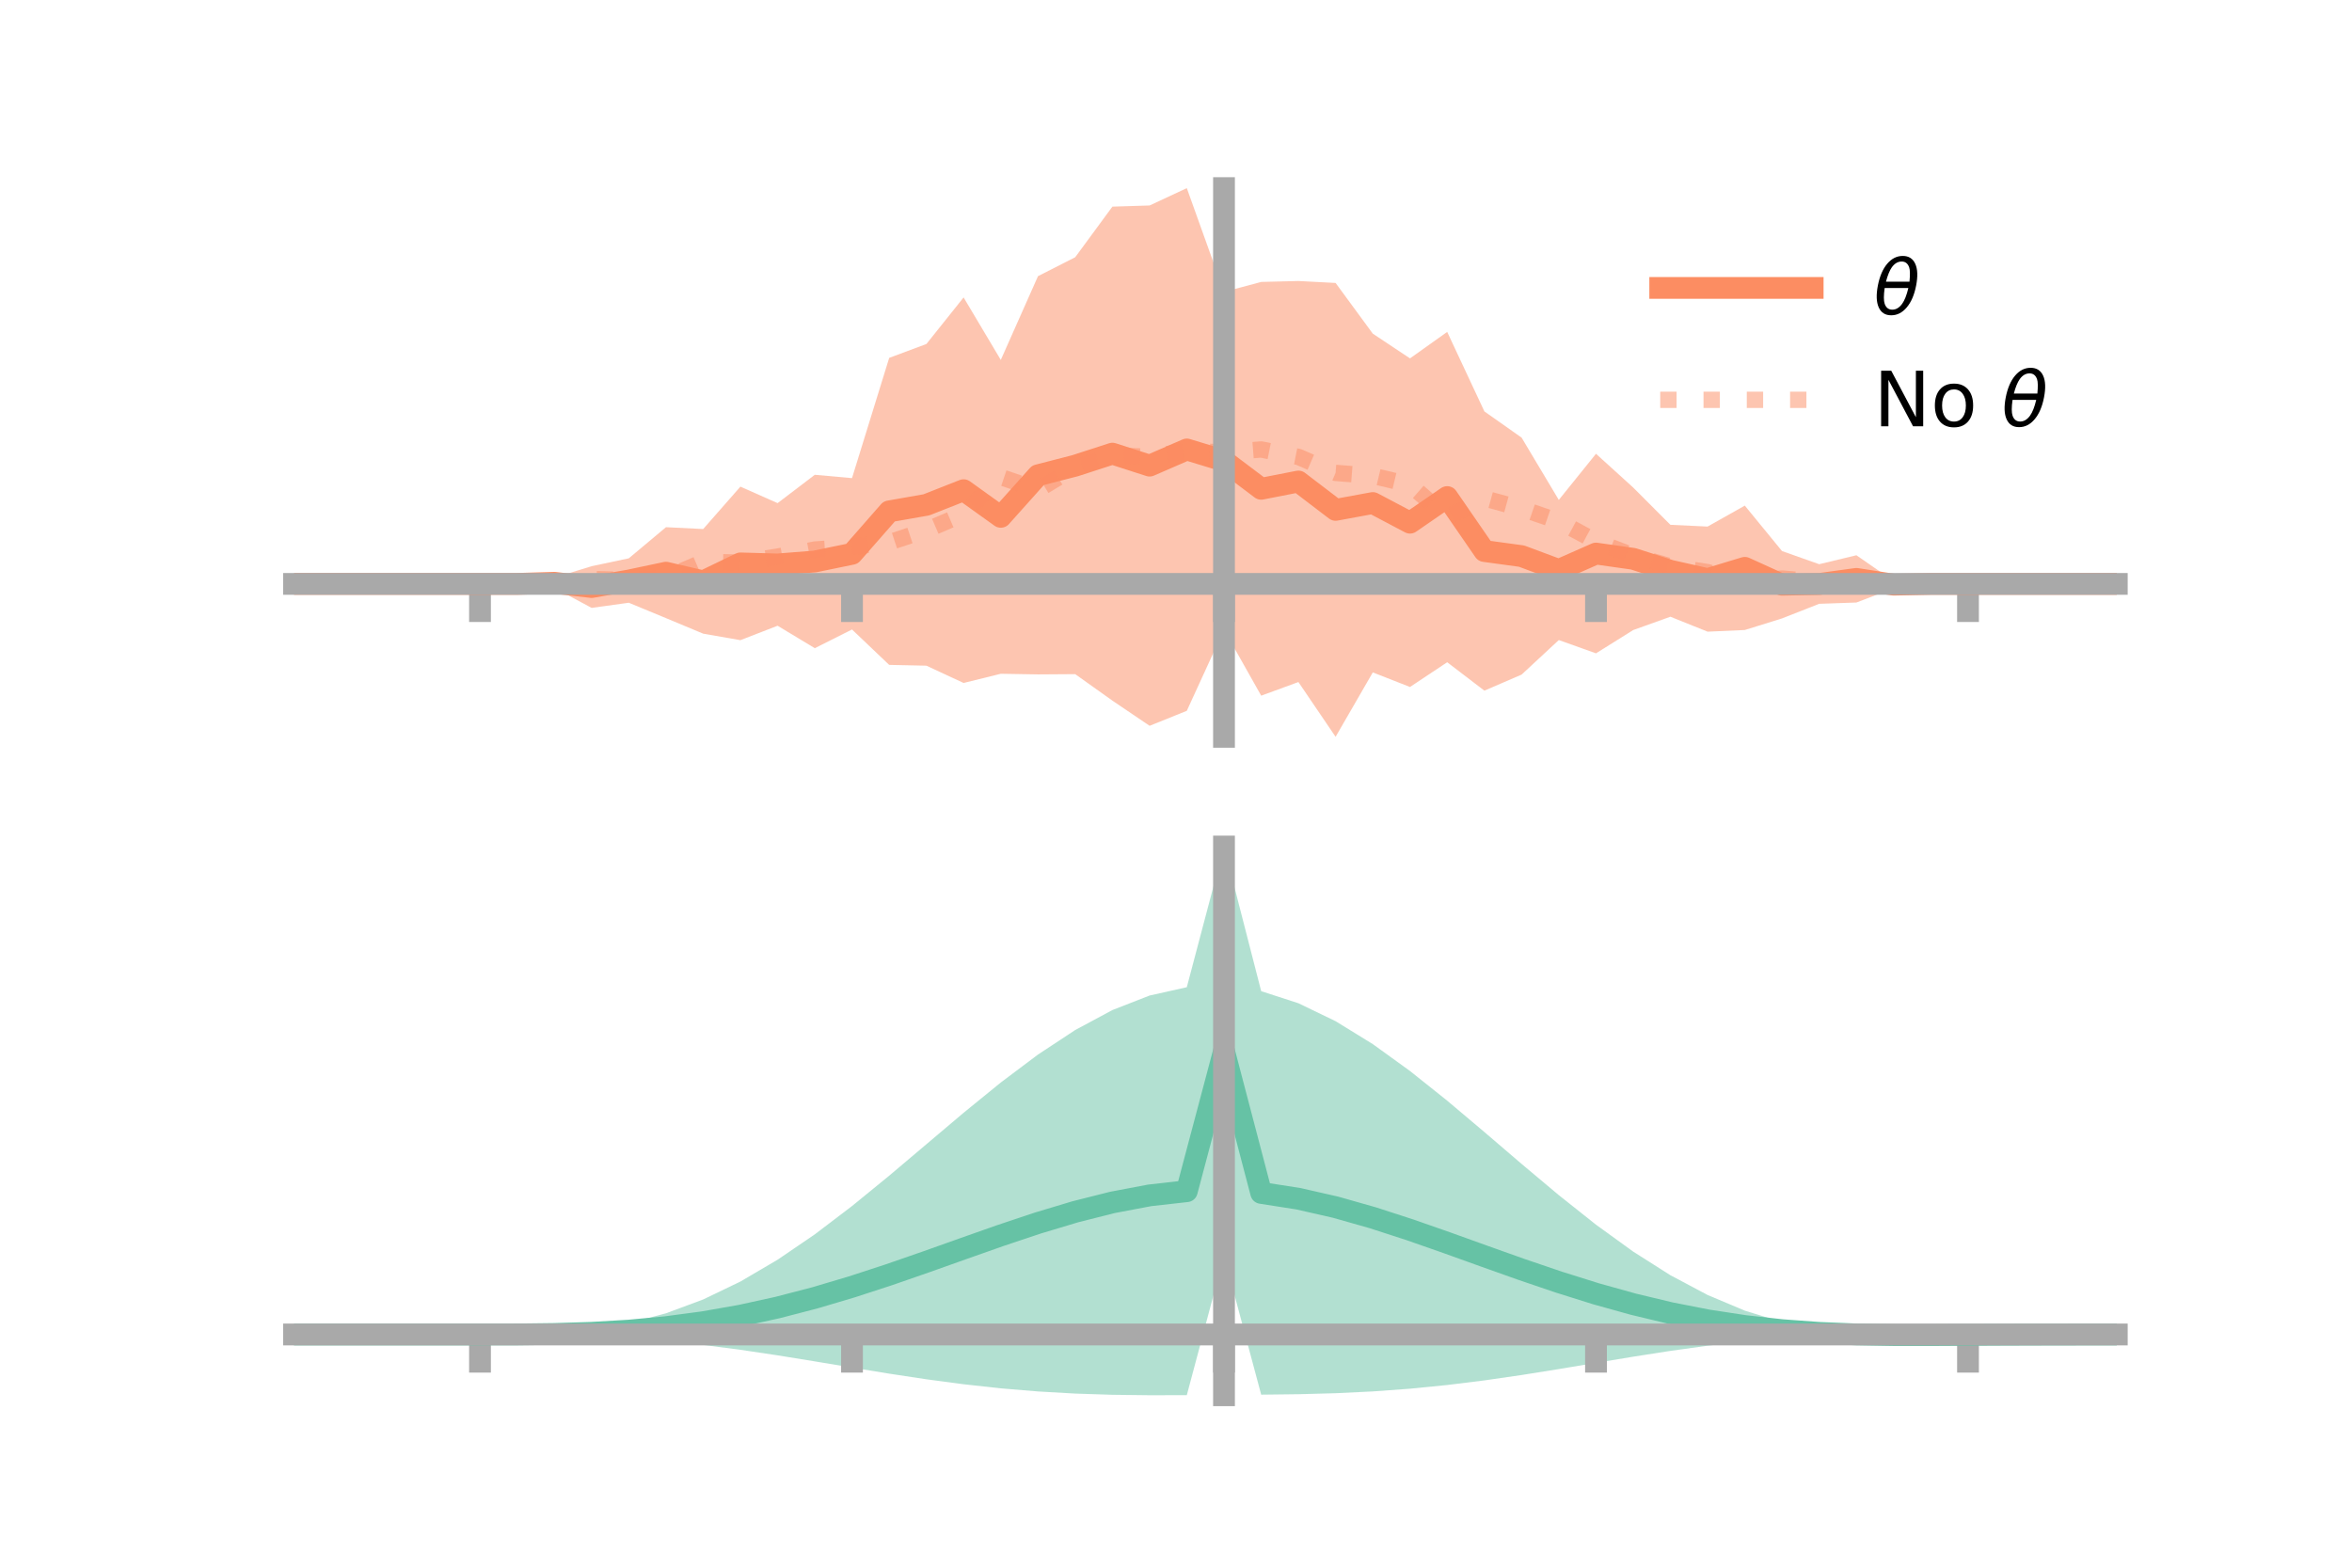<?xml version="1.0" encoding="utf-8" standalone="no"?>
<!DOCTYPE svg PUBLIC "-//W3C//DTD SVG 1.1//EN"
  "http://www.w3.org/Graphics/SVG/1.1/DTD/svg11.dtd">
<!-- Created with matplotlib (https://matplotlib.org/) -->
<svg height="144pt" version="1.1" viewBox="0 0 216 144" width="216pt" xmlns="http://www.w3.org/2000/svg" xmlns:xlink="http://www.w3.org/1999/xlink">
 <defs>
  <style type="text/css">*{stroke-linecap:butt;stroke-linejoin:round;}</style>
 </defs>
 <g id="figure_1">
  <g id="patch_1">
   <path d="M 0 144 
L 216 144 
L 216 0 
L 0 0 
z
" style="fill:none;"/>
  </g>
  <g id="axes_1">
   <g id="patch_2">
    <path d="M 27 67.68 
L 194.4 67.68 
L 194.4 17.28 
L 27 17.28 
z
" style="fill:none;"/>
   </g>
   <g id="PolyCollection_1">
    <path clip-path="url(#p30b5a58208)" d="M 27 53.634 
L 27 53.634 
L 30.416 53.634 
L 33.833 53.634 
L 37.249 53.634 
L 40.665 53.634 
L 44.082 53.634 
L 47.498 53.627 
L 50.914 53.061 
L 54.331 52.009 
L 57.747 51.284 
L 61.163 48.426 
L 64.58 48.594 
L 67.996 44.7 
L 71.412 46.215 
L 74.829 43.612 
L 78.245 43.919 
L 81.661 32.872 
L 85.078 31.598 
L 88.494 27.321 
L 91.91 33.061 
L 95.327 25.366 
L 98.743 23.629 
L 102.159 18.98 
L 105.576 18.873 
L 108.992 17.28 
L 112.408 26.81 
L 115.824 25.897 
L 119.241 25.811 
L 122.657 25.99 
L 126.073 30.648 
L 129.49 32.919 
L 132.906 30.487 
L 136.322 37.791 
L 139.739 40.198 
L 143.155 45.92 
L 146.571 41.682 
L 149.988 44.784 
L 153.404 48.206 
L 156.82 48.367 
L 160.237 46.444 
L 163.653 50.616 
L 167.069 51.825 
L 170.486 51.002 
L 173.902 53.373 
L 177.318 53.63 
L 180.735 53.634 
L 184.151 53.634 
L 187.567 53.634 
L 190.984 53.634 
L 194.4 53.634 
L 194.4 53.634 
L 194.4 53.634 
L 190.984 53.634 
L 187.567 53.634 
L 184.151 53.634 
L 180.735 53.634 
L 177.318 53.64 
L 173.902 54.036 
L 170.486 55.344 
L 167.069 55.463 
L 163.653 56.805 
L 160.237 57.869 
L 156.82 58.022 
L 153.404 56.649 
L 149.988 57.874 
L 146.571 60.012 
L 143.155 58.792 
L 139.739 61.965 
L 136.322 63.441 
L 132.906 60.83 
L 129.49 63.103 
L 126.073 61.764 
L 122.657 67.68 
L 119.241 62.649 
L 115.824 63.901 
L 112.408 57.837 
L 108.992 65.292 
L 105.576 66.669 
L 102.159 64.356 
L 98.743 61.923 
L 95.327 61.947 
L 91.91 61.889 
L 88.494 62.734 
L 85.078 61.147 
L 81.661 61.074 
L 78.245 57.822 
L 74.829 59.539 
L 71.412 57.477 
L 67.996 58.802 
L 64.58 58.206 
L 61.163 56.779 
L 57.747 55.365 
L 54.331 55.837 
L 50.914 54.002 
L 47.498 53.639 
L 44.082 53.634 
L 40.665 53.634 
L 37.249 53.634 
L 33.833 53.634 
L 30.416 53.634 
L 27 53.634 
z
" style="fill:#fc8d62;fill-opacity:0.5;"/>
   </g>
   <g id="matplotlib.axis_1">
    <g id="xtick_1">
     <g id="line2d_1">
      <defs>
       <path d="M 0 0 
L 0 3.5 
" id="m86de0ec23a" style="stroke:#a9a9a9;stroke-width:2;"/>
      </defs>
      <g>
       <use style="fill:#a9a9a9;stroke:#a9a9a9;stroke-width:2;" x="44.082" xlink:href="#m86de0ec23a" y="53.634"/>
      </g>
     </g>
    </g>
    <g id="xtick_2">
     <g id="line2d_2">
      <g>
       <use style="fill:#a9a9a9;stroke:#a9a9a9;stroke-width:2;" x="78.245" xlink:href="#m86de0ec23a" y="53.634"/>
      </g>
     </g>
    </g>
    <g id="xtick_3">
     <g id="line2d_3">
      <g>
       <use style="fill:#a9a9a9;stroke:#a9a9a9;stroke-width:2;" x="112.408" xlink:href="#m86de0ec23a" y="53.634"/>
      </g>
     </g>
    </g>
    <g id="xtick_4">
     <g id="line2d_4">
      <g>
       <use style="fill:#a9a9a9;stroke:#a9a9a9;stroke-width:2;" x="146.571" xlink:href="#m86de0ec23a" y="53.634"/>
      </g>
     </g>
    </g>
    <g id="xtick_5">
     <g id="line2d_5">
      <g>
       <use style="fill:#a9a9a9;stroke:#a9a9a9;stroke-width:2;" x="180.735" xlink:href="#m86de0ec23a" y="53.634"/>
      </g>
     </g>
    </g>
   </g>
   <g id="matplotlib.axis_2"/>
   <g id="line2d_6">
    <path clip-path="url(#p30b5a58208)" d="M 27 53.634 
L 30.416 53.634 
L 33.833 53.634 
L 37.249 53.634 
L 40.665 53.634 
L 44.082 53.634 
L 47.498 53.633 
L 50.914 53.532 
L 54.331 53.923 
L 57.747 53.325 
L 61.163 52.603 
L 64.58 53.4 
L 67.996 51.751 
L 71.412 51.846 
L 74.829 51.576 
L 78.245 50.871 
L 81.661 46.973 
L 85.078 46.373 
L 88.494 45.027 
L 91.91 47.475 
L 95.327 43.657 
L 98.743 42.776 
L 102.159 41.668 
L 105.576 42.771 
L 108.992 41.286 
L 112.408 42.324 
L 115.824 44.899 
L 119.241 44.23 
L 122.657 46.835 
L 126.073 46.206 
L 129.49 48.011 
L 132.906 45.658 
L 136.322 50.616 
L 139.739 51.082 
L 143.155 52.356 
L 146.571 50.847 
L 149.988 51.329 
L 153.404 52.427 
L 156.82 53.194 
L 160.237 52.157 
L 163.653 53.711 
L 167.069 53.644 
L 170.486 53.173 
L 173.902 53.705 
L 177.318 53.635 
L 180.735 53.634 
L 184.151 53.634 
L 187.567 53.634 
L 190.984 53.634 
L 194.4 53.634 
" style="fill:none;stroke:#fc8d62;stroke-linecap:square;stroke-width:2;"/>
   </g>
   <g id="line2d_7">
    <path clip-path="url(#p30b5a58208)" d="M 27 53.634 
L 30.416 53.634 
L 33.833 53.634 
L 37.249 53.634 
L 40.665 53.634 
L 44.082 53.634 
L 47.498 53.609 
L 50.914 53.67 
L 54.331 53.189 
L 57.747 53.276 
L 61.163 53.078 
L 64.58 51.616 
L 67.996 51.672 
L 71.412 51.128 
L 74.829 50.48 
L 78.245 50.226 
L 81.661 49.822 
L 85.078 48.69 
L 88.494 47.226 
L 91.91 43.822 
L 95.327 44.984 
L 98.743 42.928 
L 102.159 41.846 
L 105.576 41.951 
L 108.992 41.438 
L 112.408 41.551 
L 115.824 41.286 
L 119.241 41.968 
L 122.657 43.438 
L 126.073 43.703 
L 129.49 44.517 
L 132.906 47.502 
L 136.322 45.778 
L 139.739 46.714 
L 143.155 47.892 
L 146.571 49.726 
L 149.988 51.044 
L 153.404 52.028 
L 156.82 52.552 
L 160.237 53.599 
L 163.653 53.137 
L 167.069 53.447 
L 170.486 53.754 
L 173.902 53.527 
L 177.318 53.653 
L 180.735 53.634 
L 184.151 53.634 
L 187.567 53.634 
L 190.984 53.634 
L 194.4 53.634 
" style="fill:none;stroke:#fc8d62;stroke-dasharray:1.5,2.475;stroke-dashoffset:0;stroke-opacity:0.5;stroke-width:1.5;"/>
   </g>
   <g id="patch_3">
    <path d="M 112.408 67.68 
L 112.408 17.28 
" style="fill:none;stroke:#a9a9a9;stroke-linecap:square;stroke-linejoin:miter;stroke-width:2;"/>
   </g>
   <g id="patch_4">
    <path d="M 194.4 67.68 
L 194.4 17.28 
" style="fill:none;"/>
   </g>
   <g id="patch_5">
    <path d="M 27 53.634 
L 194.4 53.634 
" style="fill:none;stroke:#a9a9a9;stroke-linecap:square;stroke-linejoin:miter;stroke-width:2;"/>
   </g>
   <g id="patch_6">
    <path d="M 27 17.28 
L 194.4 17.28 
" style="fill:none;"/>
   </g>
   <g id="legend_1">
    <g id="line2d_8">
     <path d="M 152.47 26.449 
L 166.47 26.449 
" style="fill:none;stroke:#fc8d62;stroke-linecap:square;stroke-width:2;"/>
    </g>
    <g id="line2d_9"/>
    <g id="text_1">
     <!-- $\theta$ -->
     <g transform="translate(172.07 28.899)scale(0.07 -0.07)">
      <defs>
       <path d="M 45.516 34.672 
L 14.453 34.672 
Q 12.359 20.062 14.5 13.875 
Q 17.188 6.25 24.469 6.25 
Q 31.781 6.25 37.359 13.922 
Q 42.234 20.656 45.516 34.672 
z
M 47.016 42.969 
Q 48.344 56.844 46.625 61.719 
Q 43.953 69.438 36.766 69.438 
Q 29.297 69.438 23.828 61.812 
Q 19.531 55.672 16.156 42.969 
z
M 38.188 76.766 
Q 49.906 76.766 54.594 66.406 
Q 59.281 56.109 55.719 37.844 
Q 52.203 19.625 43.453 9.281 
Q 34.766 -1.125 23.047 -1.125 
Q 11.281 -1.125 6.641 9.281 
Q 2 19.625 5.516 37.844 
Q 9.078 56.109 17.719 66.406 
Q 26.422 76.766 38.188 76.766 
z
" id="DejaVuSans-Oblique-952"/>
      </defs>
      <use transform="translate(0 0.234)" xlink:href="#DejaVuSans-Oblique-952"/>
     </g>
    </g>
    <g id="line2d_10">
     <path d="M 152.47 36.724 
L 166.47 36.724 
" style="fill:none;stroke:#fc8d62;stroke-dasharray:1.5,2.475;stroke-dashoffset:0;stroke-opacity:0.5;stroke-width:1.5;"/>
    </g>
    <g id="line2d_11"/>
    <g id="text_2">
     <!-- No $\theta$ -->
     <g transform="translate(172.07 39.174)scale(0.07 -0.07)">
      <defs>
       <path d="M 9.812 72.906 
L 23.094 72.906 
L 55.422 11.922 
L 55.422 72.906 
L 64.984 72.906 
L 64.984 0 
L 51.703 0 
L 19.391 60.984 
L 19.391 0 
L 9.812 0 
z
" id="DejaVuSans-78"/>
       <path d="M 30.609 48.391 
Q 23.391 48.391 19.188 42.75 
Q 14.984 37.109 14.984 27.297 
Q 14.984 17.484 19.156 11.844 
Q 23.344 6.203 30.609 6.203 
Q 37.797 6.203 41.984 11.859 
Q 46.188 17.531 46.188 27.297 
Q 46.188 37.016 41.984 42.703 
Q 37.797 48.391 30.609 48.391 
z
M 30.609 56 
Q 42.328 56 49.016 48.375 
Q 55.719 40.766 55.719 27.297 
Q 55.719 13.875 49.016 6.219 
Q 42.328 -1.422 30.609 -1.422 
Q 18.844 -1.422 12.172 6.219 
Q 5.516 13.875 5.516 27.297 
Q 5.516 40.766 12.172 48.375 
Q 18.844 56 30.609 56 
z
" id="DejaVuSans-111"/>
       <path id="DejaVuSans-32"/>
      </defs>
      <use transform="translate(0 0.234)" xlink:href="#DejaVuSans-78"/>
      <use transform="translate(74.805 0.234)" xlink:href="#DejaVuSans-111"/>
      <use transform="translate(135.986 0.234)" xlink:href="#DejaVuSans-32"/>
      <use transform="translate(167.773 0.234)" xlink:href="#DejaVuSans-Oblique-952"/>
     </g>
    </g>
   </g>
  </g>
  <g id="axes_2">
   <g id="patch_7">
    <path d="M 27 128.16 
L 194.4 128.16 
L 194.4 77.76 
L 27 77.76 
z
" style="fill:none;"/>
   </g>
   <g id="PolyCollection_2">
    <path clip-path="url(#p73e4919e4d)" d="M 27 122.582 
L 27 122.576 
L 30.416 122.577 
L 33.833 122.578 
L 37.249 122.578 
L 40.665 122.578 
L 44.082 122.578 
L 47.498 122.561 
L 50.914 122.441 
L 54.331 122.127 
L 57.747 121.543 
L 61.163 120.633 
L 64.58 119.362 
L 67.996 117.717 
L 71.412 115.711 
L 74.829 113.381 
L 78.245 110.782 
L 81.661 107.993 
L 85.078 105.104 
L 88.494 102.215 
L 91.91 99.433 
L 95.327 96.865 
L 98.743 94.614 
L 102.159 92.779 
L 105.576 91.445 
L 108.992 90.681 
L 112.408 77.76 
L 115.824 91.044 
L 119.241 92.153 
L 122.657 93.802 
L 126.073 95.907 
L 129.49 98.376 
L 132.906 101.104 
L 136.322 103.985 
L 139.739 106.912 
L 143.155 109.78 
L 146.571 112.493 
L 149.988 114.967 
L 153.404 117.136 
L 156.82 118.951 
L 160.237 120.389 
L 163.653 121.449 
L 167.069 122.148 
L 170.486 122.469 
L 173.902 122.483 
L 177.318 122.494 
L 180.735 122.52 
L 184.151 122.542 
L 187.567 122.557 
L 190.984 122.567 
L 194.4 122.573 
L 194.4 122.588 
L 194.4 122.588 
L 190.984 122.599 
L 187.567 122.62 
L 184.151 122.655 
L 180.735 122.709 
L 177.318 122.775 
L 173.902 122.778 
L 170.486 122.676 
L 167.069 122.714 
L 163.653 122.913 
L 160.237 123.215 
L 156.82 123.611 
L 153.404 124.086 
L 149.988 124.619 
L 146.571 125.186 
L 143.155 125.757 
L 139.739 126.302 
L 136.322 126.797 
L 132.906 127.22 
L 129.49 127.559 
L 126.073 127.809 
L 122.657 127.974 
L 119.241 128.066 
L 115.824 128.107 
L 112.408 115.347 
L 108.992 128.153 
L 105.576 128.16 
L 102.159 128.119 
L 98.743 128.008 
L 95.327 127.812 
L 91.91 127.526 
L 88.494 127.15 
L 85.078 126.695 
L 81.661 126.177 
L 78.245 125.619 
L 74.829 125.049 
L 71.412 124.495 
L 67.996 123.985 
L 64.58 123.54 
L 61.163 123.178 
L 57.747 122.906 
L 54.331 122.725 
L 50.914 122.624 
L 47.498 122.584 
L 44.082 122.578 
L 40.665 122.578 
L 37.249 122.578 
L 33.833 122.578 
L 30.416 122.579 
L 27 122.582 
z
" style="fill:#66c2a5;fill-opacity:0.5;"/>
   </g>
   <g id="matplotlib.axis_3">
    <g id="xtick_6">
     <g id="line2d_12">
      <g>
       <use style="fill:#a9a9a9;stroke:#a9a9a9;stroke-width:2;" x="44.082" xlink:href="#m86de0ec23a" y="122.578"/>
      </g>
     </g>
    </g>
    <g id="xtick_7">
     <g id="line2d_13">
      <g>
       <use style="fill:#a9a9a9;stroke:#a9a9a9;stroke-width:2;" x="78.245" xlink:href="#m86de0ec23a" y="122.578"/>
      </g>
     </g>
    </g>
    <g id="xtick_8">
     <g id="line2d_14">
      <g>
       <use style="fill:#a9a9a9;stroke:#a9a9a9;stroke-width:2;" x="112.408" xlink:href="#m86de0ec23a" y="122.578"/>
      </g>
     </g>
    </g>
    <g id="xtick_9">
     <g id="line2d_15">
      <g>
       <use style="fill:#a9a9a9;stroke:#a9a9a9;stroke-width:2;" x="146.571" xlink:href="#m86de0ec23a" y="122.578"/>
      </g>
     </g>
    </g>
    <g id="xtick_10">
     <g id="line2d_16">
      <g>
       <use style="fill:#a9a9a9;stroke:#a9a9a9;stroke-width:2;" x="180.735" xlink:href="#m86de0ec23a" y="122.578"/>
      </g>
     </g>
    </g>
   </g>
   <g id="matplotlib.axis_4"/>
   <g id="line2d_17">
    <path clip-path="url(#p73e4919e4d)" d="M 27 122.579 
L 30.416 122.578 
L 33.833 122.578 
L 37.249 122.578 
L 40.665 122.578 
L 44.082 122.578 
L 47.498 122.573 
L 50.914 122.532 
L 54.331 122.426 
L 57.747 122.225 
L 61.163 121.906 
L 64.58 121.451 
L 67.996 120.851 
L 71.412 120.103 
L 74.829 119.215 
L 78.245 118.201 
L 81.661 117.085 
L 85.078 115.899 
L 88.494 114.683 
L 91.91 113.479 
L 95.327 112.338 
L 98.743 111.311 
L 102.159 110.449 
L 105.576 109.802 
L 108.992 109.417 
L 112.408 96.553 
L 115.824 109.576 
L 119.241 110.11 
L 122.657 110.888 
L 126.073 111.858 
L 129.49 112.967 
L 132.906 114.162 
L 136.322 115.391 
L 139.739 116.607 
L 143.155 117.768 
L 146.571 118.84 
L 149.988 119.793 
L 153.404 120.611 
L 156.82 121.281 
L 160.237 121.802 
L 163.653 122.181 
L 167.069 122.431 
L 170.486 122.572 
L 173.902 122.631 
L 177.318 122.634 
L 180.735 122.615 
L 184.151 122.599 
L 187.567 122.589 
L 190.984 122.583 
L 194.4 122.58 
" style="fill:none;stroke:#66c2a5;stroke-linecap:square;stroke-width:2;"/>
   </g>
   <g id="patch_8">
    <path d="M 112.408 128.16 
L 112.408 77.76 
" style="fill:none;stroke:#a9a9a9;stroke-linecap:square;stroke-linejoin:miter;stroke-width:2;"/>
   </g>
   <g id="patch_9">
    <path d="M 194.4 128.16 
L 194.4 77.76 
" style="fill:none;"/>
   </g>
   <g id="patch_10">
    <path d="M 27 122.578 
L 194.4 122.578 
" style="fill:none;stroke:#a9a9a9;stroke-linecap:square;stroke-linejoin:miter;stroke-width:2;"/>
   </g>
   <g id="patch_11">
    <path d="M 27 77.76 
L 194.4 77.76 
" style="fill:none;"/>
   </g>
  </g>
 </g>
 <defs>
  <clipPath id="p30b5a58208">
   <rect height="50.4" width="167.4" x="27" y="17.28"/>
  </clipPath>
  <clipPath id="p73e4919e4d">
   <rect height="50.4" width="167.4" x="27" y="77.76"/>
  </clipPath>
 </defs>
</svg>
